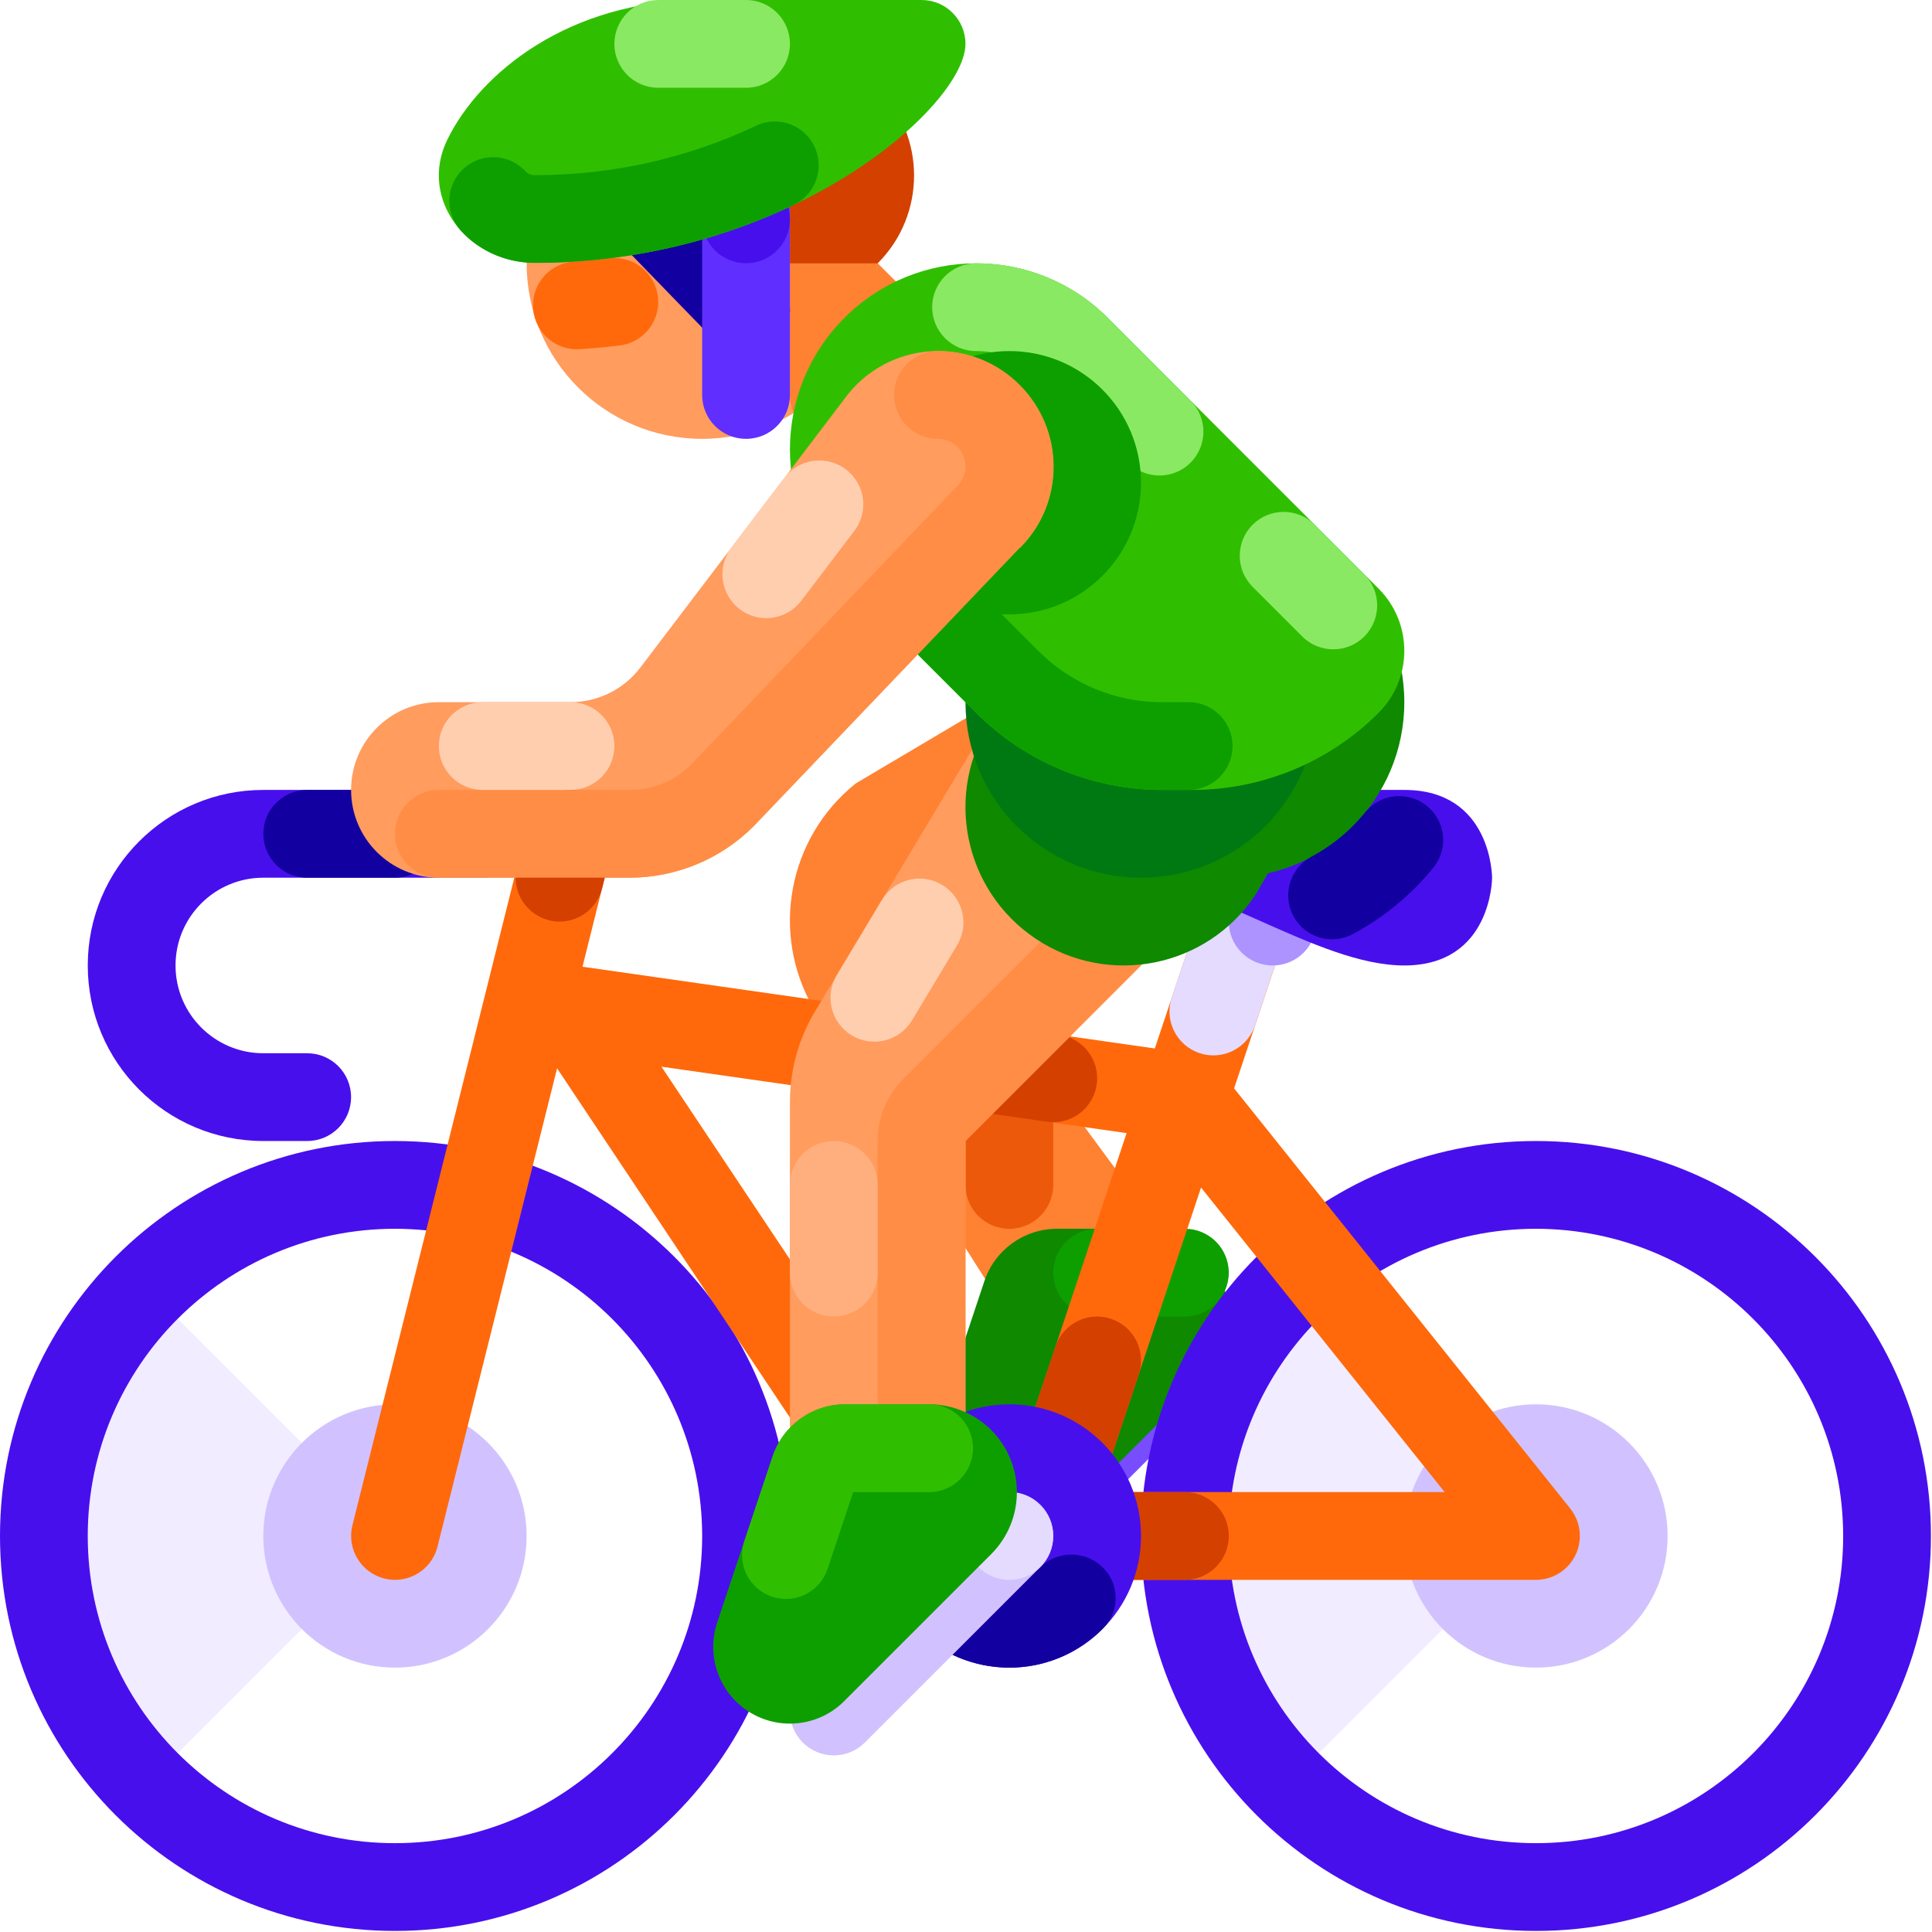 <?xml version="1.0"?>
<svg xmlns="http://www.w3.org/2000/svg" xmlns:xlink="http://www.w3.org/1999/xlink" xmlns:svgjs="http://svgjs.com/svgjs" version="1.1" width="512" height="512" x="0" y="0" viewBox="0 0 659.363 659.363" style="enable-background:new 0 0 512 512" xml:space="preserve" class=""><g transform="matrix(-1,0,0,1,659,0)">
<g xmlns="http://www.w3.org/2000/svg" id="surface1">
<path d="M 314.523 539.184 C 310.551 539.188 306.738 537.609 303.934 534.793 L 244.023 474.887 C 238.18 469.035 238.184 459.551 244.035 453.707 C 249.879 447.863 259.355 447.863 265.203 453.707 L 325.113 513.617 C 330.961 519.465 330.961 528.949 325.109 534.797 C 322.301 537.605 318.492 539.184 314.523 539.184 Z M 314.523 539.184 " style="" fill="#774dff" data-original="#774dff"/>
<path d="M 329.496 119.82 L 389.406 59.91 L 419.359 89.867 L 359.453 149.773 Z M 329.496 119.82 " style="" fill="#ff8132" data-original="#ff8132"/>
<path d="M 274.473 404.109 L 329.5 329.5 L 239.637 299.547 L 269.59 209.684 L 366.922 267.359 C 390.055 285.863 396.188 318.5 381.352 344.145 L 322.863 436.367 C 313.953 449.73 295.902 453.34 282.539 444.434 C 278.328 441.625 274.922 437.77 272.66 433.242 C 267.996 423.91 268.688 412.793 274.473 404.109 Z M 274.473 404.109 " style="" fill="#ff8132" data-original="#ff8132"/>
<path d="M 269.59 419.363 L 298.223 419.363 C 309.492 419.363 319.496 426.574 323.059 437.266 L 341.93 493.875 C 345.066 503.285 342.617 513.656 335.605 520.668 C 325.383 530.895 308.805 530.895 298.578 520.668 L 248.41 470.5 C 236.715 458.801 236.715 439.836 248.41 428.137 C 254.027 422.52 261.645 419.363 269.59 419.363 Z M 269.59 419.363 " style="" fill="#0e8900" data-original="#0e8900"/>
<path d="M 254.613 419.363 L 284.57 419.363 C 292.84 419.363 299.547 426.07 299.547 434.34 C 299.547 442.613 292.84 449.32 284.57 449.32 L 254.613 449.32 C 246.344 449.32 239.637 442.613 239.637 434.34 C 239.637 426.07 246.34 419.363 254.613 419.363 Z M 254.613 419.363 " style="" fill="#0d9f00" data-original="#0d9f00"/>
<path d="M 314.523 359.453 C 322.793 359.453 329.5 366.16 329.5 374.434 L 329.5 404.387 C 329.5 412.66 322.797 419.363 314.523 419.363 C 306.25 419.363 299.547 412.66 299.547 404.387 L 299.547 374.434 C 299.547 366.16 306.25 359.453 314.523 359.453 Z M 314.523 359.453 " style="" fill="#ec590a" data-original="#ec590a"/>
<path d="M 598.336 450.074 L 524.203 524.203 L 598.336 598.336 C 639.277 557.398 639.281 491.023 598.348 450.082 C 598.344 450.078 598.34 450.074 598.336 450.074 Z M 598.336 450.074 " style="" fill="#f1ecff" data-original="#f1ecff" class=""/>
<path d="M 208.926 450.074 L 134.797 524.203 L 208.926 598.336 C 249.867 557.398 249.875 491.023 208.938 450.082 C 208.934 450.078 208.93 450.078 208.926 450.074 Z M 208.926 450.074 " style="" fill="#f1ecff" data-original="#f1ecff" class=""/>
<path d="M 134.797 419.363 C 192.699 419.363 239.637 466.305 239.637 524.203 C 239.637 582.105 192.695 629.047 134.797 629.047 C 76.895 629.047 29.953 582.105 29.953 524.203 C 30.02 466.328 76.922 419.43 134.797 419.363 M 134.797 389.41 C 60.352 389.41 0 449.758 0 524.203 C 0 598.652 60.352 659 134.797 659 C 209.242 659 269.594 598.652 269.594 524.203 C 269.59 449.758 209.242 389.41 134.797 389.41 Z M 134.797 389.41 " style="" fill="#480fed" data-original="#480fed"/>
<path d="M 179.727 524.203 C 179.727 549.02 159.613 569.137 134.797 569.137 C 109.98 569.137 89.863 549.02 89.863 524.203 C 89.863 499.391 109.98 479.273 134.797 479.273 C 159.613 479.273 179.727 499.391 179.727 524.203 Z M 179.727 524.203 " style="" fill="#d1c2ff" data-original="#d1c2ff" class=""/>
<path d="M 524.203 419.363 C 582.105 419.363 629.047 466.305 629.047 524.203 C 629.047 582.105 582.105 629.047 524.203 629.047 C 466.305 629.047 419.363 582.105 419.363 524.203 C 419.43 466.328 466.328 419.43 524.203 419.363 M 524.203 389.41 C 449.762 389.41 389.41 449.758 389.41 524.203 C 389.41 598.652 449.758 659 524.203 659 C 598.652 659 659 598.652 659 524.203 C 659 449.758 598.648 389.41 524.203 389.41 Z M 524.203 389.41 " style="" fill="#480fed" data-original="#480fed"/>
<path d="M 569.137 524.203 C 569.137 549.02 549.02 569.137 524.203 569.137 C 499.391 569.137 479.273 549.02 479.273 524.203 C 479.273 499.391 499.391 479.273 524.203 479.273 C 549.02 479.273 569.137 499.391 569.137 524.203 Z M 569.137 524.203 " style="" fill="#d1c2ff" data-original="#d1c2ff" class=""/>
<path d="M 314.523 569.137 C 308.078 569.129 302.355 565.008 300.305 558.898 L 210.441 289.309 C 207.832 281.453 212.082 272.969 219.934 270.359 C 227.781 267.75 236.254 271.988 238.875 279.828 L 328.738 549.422 C 331.344 557.281 327.082 565.77 319.219 568.375 C 317.703 568.879 316.121 569.133 314.523 569.137 Z M 314.523 569.137 " style="" fill="#ff690b" data-original="#ff690b" class=""/>
<path d="M 344.477 539.184 L 134.797 539.184 C 126.523 539.184 119.812 532.477 119.812 524.203 C 119.812 520.801 120.969 517.5 123.094 514.844 L 242.914 365.07 C 245.297 362.098 248.723 360.145 252.492 359.602 L 462.176 329.645 C 470.367 328.48 477.953 334.176 479.117 342.367 C 479.637 346.012 478.797 349.723 476.758 352.785 L 356.938 532.512 C 354.16 536.68 349.484 539.18 344.477 539.184 Z M 165.965 509.227 L 336.461 509.227 L 433.258 364.047 L 262.602 388.414 Z M 165.965 509.227 " style="" fill="#ff690b" data-original="#ff690b" class=""/>
<path d="M 344.477 539.184 L 254.613 539.184 C 246.344 539.184 239.637 532.477 239.637 524.203 C 239.637 515.93 246.34 509.227 254.613 509.227 L 344.477 509.227 C 352.75 509.227 359.457 515.93 359.457 524.203 C 359.457 532.477 352.75 539.184 344.477 539.184 Z M 344.477 539.184 " style="" fill="#d34000" data-original="#d34000" class=""/>
<path d="M 299.531 382.988 C 291.258 382.98 284.559 376.27 284.562 367.996 C 284.57 360.547 290.047 354.234 297.422 353.18 L 341.828 346.832 C 350.02 345.656 357.613 351.344 358.789 359.531 C 359.965 367.723 354.281 375.316 346.09 376.492 C 346.082 376.492 346.078 376.496 346.07 376.496 L 301.664 382.844 C 300.957 382.941 300.246 382.988 299.531 382.988 Z M 299.531 382.988 " style="" fill="#d34000" data-original="#d34000" class=""/>
<path d="M 314.508 569.137 C 306.234 569.125 299.539 562.406 299.551 554.133 C 299.559 551.023 300.531 547.988 302.34 545.457 L 337.426 496.34 C 342.238 489.613 351.59 488.062 358.316 492.871 C 365.039 497.68 366.594 507.02 361.797 513.746 L 326.707 562.863 C 323.898 566.809 319.352 569.145 314.508 569.137 Z M 314.508 569.137 " style="" fill="#d34000" data-original="#d34000" class=""/>
<path d="M 314.523 569.137 C 308.078 569.129 302.355 565.008 300.305 558.898 L 270.352 469.035 C 267.738 461.18 271.992 452.699 279.844 450.086 C 287.688 447.477 296.164 451.715 298.785 459.555 L 328.738 549.422 C 331.344 557.281 327.082 565.77 319.219 568.375 C 317.703 568.879 316.121 569.133 314.523 569.137 Z M 314.523 569.137 " style="" fill="#d34000" data-original="#d34000" class=""/>
<path d="M 244.891 360.188 C 238.445 360.18 232.727 356.059 230.676 349.949 L 210.441 289.309 C 207.832 281.453 212.082 272.969 219.934 270.359 C 227.781 267.75 236.254 271.988 238.875 279.828 L 259.109 340.469 C 261.715 348.332 257.453 356.82 249.59 359.426 C 248.074 359.926 246.488 360.184 244.891 360.188 Z M 244.891 360.188 " style="" fill="#e4dbff" data-original="#e4dbff" class=""/>
<path d="M 239.637 314.523 C 239.637 322.797 232.93 329.5 224.66 329.5 C 216.387 329.5 209.684 322.797 209.684 314.523 C 209.684 306.25 216.387 299.547 224.66 299.547 C 232.93 299.547 239.637 306.25 239.637 314.523 Z M 239.637 314.523 " style="" fill="#ac93ff" data-original="#ac93ff"/>
<path d="M 149.773 299.547 C 149.773 299.547 149.773 329.5 179.727 329.5 C 209.684 329.5 247.125 299.547 277.078 299.547 C 307.035 299.547 307.035 269.59 277.078 269.59 L 179.727 269.59 C 149.773 269.59 149.773 299.547 149.773 299.547 Z M 149.773 299.547 " style="" fill="#480fed" data-original="#480fed"/>
<path d="M 569.137 269.59 L 494.25 269.59 C 485.98 269.59 479.273 276.297 479.273 284.57 C 479.273 292.84 485.977 299.547 494.25 299.547 L 569.137 299.547 C 585.68 299.547 599.094 312.957 599.094 329.5 C 599.094 346.043 585.68 359.457 569.137 359.457 L 554.16 359.457 C 545.887 359.457 539.184 366.16 539.184 374.434 C 539.184 382.703 545.887 389.41 554.16 389.41 L 569.137 389.41 C 602.223 389.41 629.047 362.59 629.047 329.504 C 629.047 296.414 602.223 269.59 569.137 269.59 Z M 569.137 269.59 " style="" fill="#480fed" data-original="#480fed"/>
<path d="M 524.203 269.59 L 554.16 269.59 C 562.43 269.59 569.137 276.297 569.137 284.57 C 569.137 292.84 562.43 299.547 554.16 299.547 L 524.203 299.547 C 515.934 299.547 509.227 292.84 509.227 284.57 C 509.227 276.297 515.934 269.59 524.203 269.59 Z M 524.203 269.59 " style="" fill="#1300a0" data-original="#1300a0"/>
<path d="M 359.457 524.203 C 359.457 549.02 339.34 569.137 314.523 569.137 C 289.707 569.137 269.59 549.02 269.59 524.203 C 269.59 499.391 289.707 479.273 314.523 479.273 C 339.34 479.273 359.457 499.391 359.457 524.203 Z M 359.457 524.203 " style="" fill="#480fed" data-original="#480fed"/>
<path d="M 282.75 555.977 L 282.816 556.039 L 282.836 556.062 L 282.902 556.129 L 282.965 556.188 L 282.988 556.215 L 283.027 556.25 L 283.059 556.281 L 283.094 556.312 L 283.148 556.371 L 283.172 556.395 L 283.215 556.434 L 283.227 556.445 C 283.273 556.492 283.324 556.539 283.371 556.586 L 283.379 556.59 C 283.48 556.691 283.582 556.789 283.688 556.887 L 283.742 556.941 L 283.828 557.02 L 283.848 557.039 L 283.883 557.07 L 283.922 557.109 C 284.129 557.301 284.34 557.492 284.547 557.684 C 284.617 557.742 284.688 557.801 284.758 557.859 C 284.891 557.98 285.023 558.102 285.164 558.223 C 290.121 562.52 295.969 565.668 302.281 567.449 L 302.285 567.449 C 302.656 567.555 303.031 567.652 303.406 567.75 L 303.414 567.75 L 303.469 567.766 L 303.473 567.766 L 303.531 567.781 L 303.539 567.781 L 303.594 567.797 L 303.602 567.797 L 303.656 567.812 L 303.668 567.812 L 303.719 567.828 L 303.73 567.832 L 303.781 567.844 L 303.793 567.848 L 303.848 567.859 L 303.852 567.859 L 303.906 567.875 L 303.922 567.879 L 303.977 567.891 L 304.035 567.906 L 304.043 567.906 C 304.25 567.957 304.453 568.004 304.664 568.051 L 304.668 568.051 L 304.723 568.062 L 304.734 568.066 L 304.781 568.078 L 304.801 568.082 L 304.863 568.098 L 304.91 568.105 L 304.93 568.109 L 304.992 568.125 L 305.039 568.133 L 305.059 568.137 L 305.102 568.148 L 305.121 568.152 L 305.168 568.16 L 305.188 568.164 L 305.23 568.176 L 305.254 568.18 L 305.293 568.188 L 305.316 568.191 L 305.359 568.199 L 305.375 568.203 L 305.426 568.215 L 305.438 568.219 L 305.488 568.227 L 305.504 568.23 L 305.551 568.238 L 305.566 568.242 L 305.617 568.254 L 305.621 568.254 C 305.746 568.281 305.867 568.305 305.992 568.328 L 305.996 568.328 L 306.047 568.336 L 306.062 568.344 L 306.109 568.352 L 306.129 568.355 L 306.172 568.363 L 306.191 568.367 L 306.234 568.375 L 306.258 568.379 L 306.297 568.387 L 306.328 568.391 L 306.359 568.398 L 306.391 568.402 L 306.426 568.41 L 306.453 568.414 L 306.496 568.422 L 306.516 568.426 L 306.559 568.434 L 306.582 568.438 L 306.621 568.445 L 306.648 568.449 L 306.688 568.457 L 306.711 568.461 L 306.754 568.469 L 306.781 568.473 L 306.812 568.48 L 306.848 568.484 L 306.879 568.492 L 306.91 568.496 L 306.945 568.5 L 306.973 568.508 L 307.012 568.512 L 307.039 568.52 L 307.074 568.523 L 307.113 568.531 L 307.141 568.535 L 307.27 568.555 L 307.281 568.559 L 307.34 568.566 L 307.344 568.566 L 307.402 568.578 L 307.426 568.578 L 307.469 568.586 L 307.5 568.59 L 307.531 568.598 L 307.562 568.602 L 307.621 568.613 L 307.664 568.617 L 307.688 568.621 L 307.73 568.629 L 307.754 568.633 L 307.797 568.637 L 307.816 568.641 L 307.867 568.648 L 307.883 568.652 L 307.93 568.66 L 307.949 568.66 L 307.992 568.668 L 308.02 568.672 L 308.055 568.676 L 308.082 568.68 L 308.125 568.688 L 308.148 568.691 L 308.191 568.695 L 308.215 568.699 L 308.258 568.707 L 308.281 568.707 L 308.328 568.715 L 308.344 568.719 L 308.402 568.727 L 308.41 568.727 L 308.477 568.734 C 308.609 568.754 308.742 568.773 308.875 568.789 L 308.879 568.789 L 308.941 568.797 L 308.949 568.797 L 309.008 568.805 L 309.023 568.805 L 309.074 568.812 L 309.09 568.816 L 309.137 568.82 L 309.16 568.824 L 309.207 568.828 L 309.223 568.828 L 309.273 568.836 L 309.289 568.836 L 309.34 568.844 L 309.355 568.844 L 309.402 568.848 L 309.422 568.852 L 309.473 568.859 L 309.484 568.859 L 309.535 568.867 L 309.555 568.867 L 309.605 568.875 L 309.617 568.875 L 309.668 568.879 L 309.688 568.883 L 309.742 568.887 L 309.75 568.887 L 309.812 568.895 L 309.816 568.895 C 309.949 568.91 310.082 568.922 310.219 568.934 L 310.227 568.934 L 310.285 568.941 L 310.289 568.941 L 310.352 568.949 L 310.359 568.949 L 310.418 568.953 L 310.426 568.953 L 310.484 568.957 L 310.5 568.961 L 310.551 568.965 L 310.562 568.965 L 310.617 568.969 L 310.629 568.973 L 310.684 568.977 L 310.695 568.977 L 310.746 568.984 L 310.766 568.984 L 310.816 568.988 L 310.828 568.988 L 310.883 568.992 L 310.895 568.996 L 310.953 569 L 310.961 569 L 311.016 569.004 L 311.031 569.004 L 311.086 569.008 L 311.094 569.012 L 311.156 569.016 L 311.16 569.016 L 311.227 569.02 L 311.289 569.023 L 311.297 569.023 C 311.539 569.043 311.785 569.059 312.035 569.07 L 312.098 569.074 L 312.105 569.074 L 312.164 569.078 L 312.172 569.078 L 312.23 569.082 L 312.242 569.082 L 312.297 569.086 L 312.375 569.086 L 312.434 569.09 L 312.438 569.09 L 312.504 569.094 L 312.508 569.094 C 312.551 569.094 312.594 569.098 312.641 569.098 C 312.887 569.109 313.133 569.117 313.379 569.125 L 313.453 569.125 L 313.516 569.129 L 313.586 569.129 L 313.648 569.133 L 313.719 569.133 C 319.051 569.23 324.355 568.379 329.391 566.621 C 329.734 566.5 330.074 566.375 330.418 566.246 L 330.543 566.199 L 330.547 566.199 L 330.672 566.152 L 330.676 566.148 L 330.734 566.129 L 330.797 566.102 L 330.801 566.102 C 330.844 566.086 330.883 566.07 330.926 566.055 L 330.926 566.051 C 331.223 565.938 331.52 565.816 331.812 565.695 L 331.816 565.695 L 331.879 565.668 L 331.938 565.641 L 331.945 565.641 C 331.965 565.633 331.984 565.625 332.004 565.617 L 332.191 565.535 C 332.527 565.391 332.863 565.246 333.195 565.094 L 333.199 565.09 L 333.258 565.066 L 333.262 565.062 L 333.316 565.035 L 333.324 565.035 L 333.379 565.008 L 333.391 565.004 L 333.438 564.98 L 333.453 564.977 L 333.504 564.953 L 333.512 564.945 L 333.57 564.922 L 333.57 564.918 C 333.613 564.898 333.652 564.879 333.695 564.863 C 333.922 564.754 334.148 564.645 334.375 564.535 L 334.379 564.531 L 334.434 564.504 L 334.445 564.5 L 334.5 564.473 L 334.504 564.473 L 334.559 564.441 L 334.562 564.441 L 334.621 564.41 L 334.625 564.41 L 334.805 564.32 L 334.809 564.316 L 334.867 564.285 L 334.871 564.285 L 334.934 564.254 C 334.973 564.234 335.016 564.215 335.055 564.191 C 335.258 564.09 335.461 563.98 335.664 563.875 L 335.668 563.871 L 335.785 563.809 L 335.789 563.805 L 335.906 563.742 L 335.914 563.742 L 335.969 563.711 L 336.027 563.676 L 336.031 563.676 L 336.09 563.645 L 336.094 563.641 L 336.145 563.613 L 336.156 563.605 L 336.211 563.578 L 336.215 563.574 L 336.277 563.543 L 336.332 563.512 L 336.336 563.508 L 336.391 563.477 L 336.395 563.477 L 336.457 563.441 C 336.617 563.352 336.777 563.262 336.938 563.168 L 336.941 563.164 L 336.992 563.137 L 337.004 563.129 L 337.055 563.102 L 337.066 563.094 L 337.109 563.066 L 337.129 563.059 L 337.344 562.93 L 337.367 562.918 L 337.402 562.895 L 337.461 562.859 L 337.484 562.848 L 337.523 562.824 L 337.539 562.812 L 337.582 562.789 L 337.598 562.777 L 337.645 562.75 L 337.656 562.742 L 337.707 562.715 L 337.715 562.707 L 337.773 562.672 L 337.824 562.641 L 337.832 562.637 C 337.914 562.59 337.988 562.539 338.066 562.492 L 338.078 562.484 L 338.129 562.457 L 338.137 562.449 L 338.184 562.422 L 338.199 562.41 L 338.246 562.383 L 338.262 562.371 L 338.301 562.348 L 338.324 562.332 L 338.359 562.312 L 338.418 562.273 L 338.477 562.238 L 338.496 562.223 L 338.531 562.203 L 338.559 562.188 L 338.594 562.164 L 338.613 562.148 L 338.672 562.113 L 338.711 562.086 L 338.73 562.074 L 338.824 562.012 L 338.844 562 L 338.887 561.973 L 338.902 561.965 L 338.945 561.934 L 338.957 561.926 L 339 561.898 L 339.016 561.887 L 339.066 561.855 L 339.074 561.852 C 339.152 561.801 339.227 561.75 339.305 561.699 L 339.312 561.695 L 339.363 561.66 L 339.371 561.656 L 339.418 561.621 L 339.477 561.582 L 339.492 561.574 L 339.535 561.543 L 339.605 561.496 L 339.648 561.469 L 339.668 561.457 L 339.707 561.43 L 339.723 561.418 L 339.762 561.391 L 339.781 561.379 L 339.82 561.352 L 339.84 561.34 L 339.879 561.312 L 339.895 561.301 L 339.938 561.273 L 339.953 561.262 L 339.996 561.234 L 340.008 561.223 L 340.051 561.195 L 340.066 561.184 L 340.105 561.156 L 340.125 561.145 L 340.16 561.117 L 340.184 561.102 L 340.223 561.074 L 340.238 561.066 L 340.277 561.035 L 340.297 561.023 C 340.387 560.957 340.484 560.891 340.578 560.824 L 340.598 560.809 L 340.633 560.785 L 340.652 560.77 L 340.688 560.742 L 340.707 560.73 L 340.746 560.703 L 340.766 560.688 L 340.801 560.664 L 340.82 560.648 L 340.855 560.621 L 340.914 560.582 L 340.934 560.566 L 340.969 560.543 L 340.992 560.523 L 341.023 560.5 L 341.047 560.484 L 341.078 560.461 L 341.102 560.441 L 341.137 560.418 L 341.156 560.402 L 341.191 560.375 L 341.211 560.359 L 341.25 560.332 L 341.27 560.32 L 341.309 560.293 L 341.324 560.277 L 341.363 560.25 L 341.379 560.234 L 341.418 560.211 L 341.477 560.164 L 341.492 560.152 L 341.531 560.121 L 341.547 560.109 C 341.621 560.055 341.695 559.996 341.77 559.941 L 341.781 559.93 L 341.824 559.898 L 341.844 559.883 L 341.879 559.859 L 341.898 559.84 L 341.934 559.816 L 341.953 559.801 L 341.988 559.773 L 342.012 559.754 L 342.043 559.73 L 342.066 559.715 L 342.098 559.688 L 342.121 559.672 L 342.156 559.645 L 342.176 559.629 L 342.211 559.602 L 342.23 559.586 L 342.266 559.559 L 342.285 559.543 L 342.32 559.516 L 342.34 559.5 L 342.375 559.473 L 342.395 559.457 L 342.43 559.434 L 342.449 559.414 L 342.484 559.387 L 342.543 559.34 L 342.559 559.328 L 342.602 559.293 L 342.609 559.285 L 342.652 559.254 L 342.668 559.238 L 342.707 559.207 L 342.723 559.195 L 342.758 559.168 L 342.777 559.152 L 342.82 559.117 L 342.828 559.109 C 342.844 559.098 342.863 559.086 342.875 559.074 L 342.898 559.055 L 342.938 559.02 L 342.949 559.012 L 342.992 558.977 L 343.008 558.965 L 343.047 558.934 L 343.059 558.922 L 343.098 558.891 L 343.121 558.871 L 343.152 558.844 L 343.176 558.828 L 343.207 558.801 L 343.227 558.781 L 343.262 558.758 L 343.285 558.738 L 343.312 558.711 L 343.34 558.691 L 343.371 558.668 L 343.391 558.648 L 343.422 558.621 L 343.445 558.602 L 343.477 558.574 L 343.5 558.559 L 343.527 558.531 L 343.551 558.512 L 343.582 558.484 L 343.605 558.465 L 343.633 558.441 L 343.656 558.422 L 343.688 558.395 L 343.711 558.375 L 343.738 558.348 L 343.762 558.328 L 343.797 558.301 L 343.816 558.285 L 343.852 558.254 L 343.867 558.238 L 343.906 558.207 L 343.922 558.191 L 343.961 558.156 L 343.977 558.145 L 344.023 558.102 L 344.027 558.098 L 344.082 558.051 L 344.086 558.047 L 344.133 558.008 L 344.215 557.938 L 344.262 557.891 L 344.293 557.867 L 344.312 557.848 L 344.348 557.816 L 344.367 557.801 L 344.398 557.773 L 344.422 557.75 L 344.449 557.727 L 344.473 557.703 L 344.504 557.68 L 344.527 557.656 L 344.582 557.609 L 344.605 557.586 L 344.633 557.562 L 344.66 557.535 L 344.684 557.516 L 344.715 557.488 L 344.762 557.441 L 344.789 557.422 L 344.84 557.371 L 344.867 557.348 L 344.891 557.328 L 344.922 557.301 L 344.945 557.277 L 344.977 557.25 L 344.996 557.23 L 345.027 557.203 L 345.082 557.148 L 345.098 557.137 L 345.133 557.102 L 345.152 557.086 L 345.203 557.035 L 345.219 557.023 L 345.254 556.988 L 345.273 556.973 L 345.309 556.941 L 345.383 556.867 L 345.41 556.844 L 345.434 556.82 L 345.461 556.797 L 345.512 556.746 L 345.535 556.727 L 345.562 556.699 L 345.59 556.676 L 345.613 556.648 L 345.641 556.629 L 345.664 556.602 L 345.691 556.578 L 345.77 556.5 L 345.793 556.48 L 345.844 556.43 L 345.871 556.406 L 346.07 556.207 L 346.098 556.184 L 346.125 556.152 L 346.195 556.082 L 346.238 556.043 L 346.246 556.031 L 346.297 555.98 L 346.367 555.914 L 346.383 555.895 C 346.406 555.871 346.43 555.852 346.449 555.828 L 346.453 555.824 L 346.523 555.758 L 346.539 555.742 C 346.559 555.719 346.582 555.695 346.605 555.672 C 346.629 555.648 346.652 555.625 346.676 555.602 L 346.691 555.586 L 346.754 555.52 L 346.824 555.449 L 346.84 555.43 L 346.977 555.293 L 346.992 555.273 C 347.016 555.254 347.035 555.23 347.055 555.207 L 347.059 555.203 L 347.125 555.133 L 347.141 555.117 L 347.203 555.051 L 347.273 554.98 L 347.289 554.961 L 347.348 554.898 L 347.355 554.891 L 347.422 554.82 L 347.438 554.801 C 347.457 554.781 347.477 554.762 347.496 554.738 L 347.504 554.73 L 347.566 554.664 L 347.586 554.645 L 347.641 554.582 L 347.648 554.574 L 347.715 554.504 L 347.73 554.488 L 347.785 554.422 L 347.797 554.414 L 347.859 554.344 L 347.875 554.328 C 347.895 554.305 347.914 554.281 347.934 554.262 L 347.938 554.254 L 348.004 554.188 L 348.02 554.168 C 348.039 554.148 348.059 554.125 348.074 554.105 L 348.086 554.094 L 348.145 554.027 L 348.164 554.008 L 348.223 553.945 L 348.227 553.938 L 348.289 553.863 L 348.305 553.848 L 348.359 553.785 L 348.371 553.773 C 348.391 553.75 348.41 553.73 348.43 553.703 L 348.449 553.688 C 348.465 553.664 348.484 553.645 348.504 553.621 L 348.512 553.613 L 348.574 553.543 L 348.59 553.523 L 348.641 553.465 L 348.652 553.449 L 348.711 553.383 L 348.73 553.359 L 348.781 553.301 L 348.789 553.285 L 348.848 553.215 L 348.867 553.195 L 348.918 553.137 L 348.93 553.125 L 348.988 553.051 L 349.004 553.035 C 349.02 553.016 349.039 552.992 349.055 552.973 L 349.066 552.961 L 349.125 552.891 L 349.141 552.871 L 349.191 552.809 L 349.203 552.797 C 349.223 552.77 349.242 552.75 349.262 552.723 L 349.277 552.707 L 349.328 552.641 L 349.34 552.629 L 349.398 552.559 L 349.41 552.539 L 349.461 552.477 L 349.473 552.465 L 349.531 552.395 L 349.547 552.371 L 349.594 552.316 L 349.609 552.297 L 349.664 552.23 L 349.684 552.203 L 349.727 552.152 L 349.742 552.133 L 349.797 552.062 L 349.816 552.039 L 349.859 551.984 L 349.875 551.965 L 349.93 551.895 L 349.945 551.871 L 349.988 551.816 L 350.004 551.797 L 350.059 551.727 L 350.074 551.707 C 350.09 551.688 350.105 551.668 350.121 551.648 L 350.133 551.629 L 350.188 551.562 L 350.207 551.535 L 350.246 551.484 L 350.262 551.461 C 350.281 551.438 350.297 551.414 350.316 551.395 L 350.336 551.367 L 350.375 551.316 L 350.391 551.293 C 350.41 551.27 350.426 551.25 350.445 551.223 L 350.465 551.203 C 350.477 551.184 350.488 551.168 350.504 551.148 L 350.52 551.125 L 350.57 551.055 L 350.59 551.031 L 350.629 550.977 L 350.645 550.957 C 350.664 550.934 350.68 550.91 350.695 550.887 L 350.715 550.863 L 350.754 550.809 L 350.77 550.785 C 350.789 550.762 350.805 550.738 350.82 550.719 L 350.84 550.691 L 350.879 550.641 L 350.898 550.617 L 350.945 550.547 L 350.965 550.52 L 351 550.469 L 351.02 550.445 C 351.039 550.422 351.055 550.398 351.07 550.375 L 351.09 550.352 L 351.125 550.297 L 351.145 550.273 L 351.191 550.207 L 351.211 550.176 L 351.246 550.129 L 351.266 550.102 L 351.312 550.035 L 351.332 550.008 C 351.348 549.992 351.355 549.973 351.367 549.957 L 351.387 549.93 C 351.402 549.906 351.418 549.887 351.438 549.859 L 351.453 549.832 L 351.488 549.785 L 351.508 549.758 C 351.523 549.734 351.539 549.711 351.555 549.688 L 351.574 549.66 L 351.609 549.613 L 351.629 549.582 L 351.676 549.516 L 351.695 549.484 L 351.727 549.438 L 351.746 549.406 L 351.793 549.34 L 351.812 549.312 L 351.844 549.262 L 351.863 549.234 L 351.91 549.168 L 351.93 549.137 L 351.961 549.09 L 351.98 549.059 L 352.027 548.992 L 352.043 548.965 L 352.078 548.914 L 352.094 548.887 L 352.141 548.816 L 352.16 548.789 L 352.191 548.742 L 352.211 548.711 L 352.254 548.645 L 352.277 548.613 L 352.305 548.566 L 352.324 548.535 L 352.371 548.465 L 352.387 548.438 L 352.418 548.391 L 352.438 548.355 L 352.48 548.289 L 352.5 548.258 L 352.531 548.211 L 352.551 548.18 L 352.594 548.113 L 352.617 548.078 L 352.641 548.039 L 352.664 548.004 L 352.703 547.938 L 352.727 547.902 L 352.754 547.859 L 352.773 547.824 C 352.789 547.805 352.801 547.781 352.812 547.758 L 352.836 547.723 L 352.883 547.645 L 352.922 547.582 L 352.941 547.547 L 352.969 547.504 L 352.992 547.469 C 353.004 547.445 353.016 547.426 353.031 547.402 L 353.051 547.367 L 353.098 547.289 L 353.137 547.223 L 353.16 547.188 L 353.184 547.145 L 353.207 547.109 L 353.246 547.043 L 353.266 547.008 L 353.312 546.93 L 353.352 546.867 L 353.371 546.828 L 353.418 546.75 L 353.445 546.699 L 353.477 546.645 L 353.496 546.613 L 353.523 546.566 L 353.539 546.535 L 353.582 546.461 L 353.602 546.434 L 353.625 546.387 L 353.641 546.359 C 353.656 546.332 353.668 546.305 353.688 546.281 L 353.727 546.203 L 353.742 546.18 C 353.758 546.152 353.773 546.125 353.785 546.098 L 353.805 546.066 L 353.828 546.023 L 353.844 546 L 353.891 545.914 L 353.902 545.891 L 353.93 545.84 L 353.941 545.824 C 353.957 545.793 353.973 545.762 353.992 545.734 L 354.004 545.707 L 354.031 545.66 L 354.039 545.645 L 354.09 545.547 L 354.102 545.527 L 354.129 545.473 L 354.133 545.469 C 354.152 545.434 354.168 545.402 354.188 545.367 L 354.199 545.344 C 354.227 545.289 354.258 545.234 354.285 545.18 L 354.293 545.164 L 354.324 545.109 L 354.328 545.098 L 354.379 545 L 354.391 544.98 C 354.418 544.922 354.449 544.871 354.477 544.816 L 354.484 544.797 L 354.516 544.734 L 354.57 544.633 L 354.582 544.609 C 354.609 544.555 354.637 544.5 354.664 544.441 L 354.672 544.43 L 354.699 544.371 L 354.758 544.262 L 354.766 544.242 L 354.793 544.188 L 354.793 544.184 L 354.855 544.059 C 354.883 544 354.91 543.945 354.938 543.887 L 354.945 543.875 L 355.031 543.699 L 355.035 543.688 L 355.062 543.629 L 355.117 543.516 L 355.125 543.5 C 355.152 543.441 355.18 543.383 355.207 543.324 L 355.211 543.316 C 355.238 543.258 355.266 543.203 355.293 543.145 L 355.301 543.129 L 355.324 543.07 L 355.328 543.07 L 355.379 542.949 L 355.383 542.945 C 355.41 542.883 355.438 542.824 355.465 542.762 L 355.469 542.758 C 355.496 542.695 355.523 542.633 355.551 542.57 L 355.555 542.57 C 355.582 542.508 355.609 542.445 355.637 542.383 C 355.75 542.129 355.855 541.879 355.961 541.629 L 355.961 541.625 C 360.547 530.676 360.629 518.359 356.191 507.352 C 353.078 499.688 344.34 496 336.676 499.113 C 329.027 502.219 325.336 510.934 328.422 518.59 C 331.523 526.266 327.812 535 320.137 538.098 C 314.941 540.195 309.016 539.223 304.766 535.574 C 304.68 535.5 304.594 535.426 304.508 535.355 C 304.457 535.305 304.402 535.25 304.348 535.199 L 303.938 534.805 C 297.941 529.059 288.461 529.145 282.57 534.996 C 276.945 540.574 276.773 549.613 282.184 555.398 C 282.371 555.598 282.562 555.789 282.758 555.984 Z M 282.75 555.977 " style="" fill="#1300a0" data-original="#1300a0"/>
<path d="M 374.434 599.09 C 370.461 599.098 366.648 597.516 363.844 594.703 L 303.934 534.793 C 298.078 528.953 298.066 519.469 303.91 513.617 C 309.75 507.762 319.234 507.75 325.086 513.594 C 325.094 513.602 325.102 513.609 325.113 513.617 L 385.02 573.523 C 390.871 579.375 390.867 588.859 385.02 594.707 C 382.211 597.512 378.402 599.09 374.434 599.09 Z M 374.434 599.09 " style="" fill="#d1c2ff" data-original="#d1c2ff" class=""/>
<path d="M 359.453 29.953 L 419.363 29.953 C 452.449 29.953 479.273 56.777 479.273 89.863 C 479.273 122.949 452.449 149.773 419.363 149.773 C 386.277 149.773 359.453 122.949 359.453 89.863 Z M 359.453 29.953 " style="" fill="#ff9c5e" data-original="#ff9c5e"/>
<path d="M 374.434 29.953 C 382.703 29.953 389.41 36.66 389.41 44.93 L 389.41 134.797 C 389.41 143.066 382.703 149.773 374.434 149.773 C 366.16 149.773 359.453 143.066 359.453 134.797 L 359.453 44.934 C 359.453 36.66 366.16 29.953 374.434 29.953 Z M 374.434 29.953 " style="" fill="#ff8132" data-original="#ff8132"/>
<path d="M 359.453 29.953 C 342.91 46.5 342.91 73.32 359.453 89.863 L 389.41 89.863 L 389.41 59.91 L 404.387 44.93 C 412.656 36.66 412.656 23.25 404.387 14.977 C 396.113 6.707 382.703 6.707 374.43 14.977 Z M 359.453 29.953 " style="" fill="#d34000" data-original="#d34000" class=""/>
<path d="M 299.547 209.684 L 380.871 345.227 C 386.457 354.535 389.41 365.191 389.41 376.047 L 389.41 509.227 C 389.41 525.77 376 539.184 359.453 539.184 C 342.91 539.184 329.5 525.77 329.5 509.227 L 329.5 389.41 L 239.637 299.547 Z M 299.547 209.684 " style="" fill="#ff9c5e" data-original="#ff9c5e"/>
<path d="M 345.16 299.859 C 336.887 299.871 330.188 306.586 330.199 314.859 C 330.199 317.566 330.938 320.223 332.332 322.543 L 347.742 348.23 C 351.996 355.324 361.195 357.629 368.289 353.375 C 375.371 349.129 377.684 339.953 373.453 332.859 L 361.496 312.934 L 361.492 312.926 L 361.465 312.879 L 361.453 312.855 L 361.43 312.82 L 361.375 312.73 L 361.352 312.691 L 361.301 312.605 L 361.273 312.555 L 360.996 312.098 L 360.984 312.074 C 359.234 309.16 358.02 307.133 358.02 307.133 C 355.309 302.617 350.426 299.852 345.16 299.859 Z M 345.16 299.859 " style="" fill="#ffceaf" data-original="#ffceaf"/>
<path d="M 280.93 304.68 C 272.656 304.68 265.953 311.383 265.953 319.656 C 265.953 323.629 267.531 327.438 270.34 330.246 L 329.5 389.41 L 329.5 485.469 C 329.5 493.738 336.207 500.445 344.48 500.445 C 352.75 500.445 359.457 493.738 359.457 485.469 L 359.457 389.41 C 359.457 381.465 356.301 373.844 350.684 368.227 L 291.52 309.066 C 288.711 306.25 284.902 304.672 280.93 304.68 Z M 280.93 304.68 " style="" fill="#ff8d45" data-original="#ff8d45"/>
<path d="M 374.434 389.41 C 382.703 389.41 389.41 396.113 389.41 404.387 L 389.41 434.34 C 389.41 442.613 382.703 449.316 374.434 449.316 C 366.16 449.316 359.453 442.613 359.453 434.34 L 359.453 404.387 C 359.453 396.113 366.16 389.41 374.434 389.41 Z M 374.434 389.41 " style="" fill="#ffaf7d" data-original="#ffaf7d"/>
<path d="M 404.387 120.738 C 396.125 120.75 389.414 114.062 389.402 105.797 C 389.398 101.891 390.922 98.133 393.652 95.332 L 423.605 64.457 C 429.355 58.52 438.828 58.363 444.77 64.113 C 450.711 69.859 450.863 79.336 445.117 85.273 C 445.102 85.289 445.09 85.301 445.078 85.312 L 415.121 116.191 C 412.312 119.105 408.438 120.75 404.387 120.738 Z M 404.387 120.738 " style="" fill="#1300a0" data-original="#1300a0"/>
<path d="M 404.387 149.773 C 396.121 149.777 389.414 143.078 389.41 134.812 C 389.41 134.809 389.41 134.801 389.41 134.797 L 389.41 44.934 C 389.41 36.66 396.113 29.953 404.387 29.953 C 412.66 29.953 419.363 36.66 419.363 44.934 L 419.363 134.797 C 419.371 143.062 412.672 149.77 404.406 149.773 C 404.398 149.773 404.391 149.773 404.387 149.773 Z M 404.387 149.773 " style="" fill="#602fff" data-original="#602fff"/>
<path d="M 419.363 74.887 C 419.363 83.16 412.66 89.863 404.387 89.863 C 396.113 89.863 389.41 83.16 389.41 74.887 C 389.41 66.613 396.113 59.91 404.387 59.91 C 412.66 59.91 419.363 66.613 419.363 74.887 Z M 419.363 74.887 " style="" fill="#480fed" data-original="#480fed"/>
<path d="M 209.684 269.59 L 230.562 305.445 C 247.105 330.262 280.633 336.969 305.445 320.426 C 330.262 303.883 336.969 270.352 320.426 245.539 L 299.543 209.684 Z M 209.684 269.59 " style="" fill="#0e8900" data-original="#0e8900"/>
<path d="M 299.547 179.727 L 239.637 179.727 C 206.551 179.727 179.727 206.551 179.727 239.637 C 179.727 272.723 206.551 299.547 239.637 299.547 L 299.547 299.547 Z M 299.547 179.727 " style="" fill="#0e8900" data-original="#0e8900"/>
<path d="M 181.434 271.699 C 173.16 271.703 166.457 278.414 166.465 286.688 C 166.465 290.125 167.648 293.457 169.816 296.125 C 177.379 305.445 186.734 313.156 197.328 318.801 C 204.629 322.695 213.699 319.934 217.594 312.637 C 221.484 305.348 218.738 296.289 211.457 292.387 C 208.934 291.039 206.512 289.516 204.207 287.828 L 204.203 287.828 C 204.105 287.754 204.004 287.68 203.906 287.605 L 203.898 287.602 L 203.836 287.555 L 203.824 287.547 C 203.727 287.477 203.629 287.402 203.531 287.328 L 203.523 287.32 L 203.461 287.273 L 203.449 287.266 L 203.379 287.215 C 203.332 287.176 203.285 287.141 203.234 287.102 L 203.219 287.094 L 203.164 287.051 L 203.148 287.039 L 203.09 286.992 L 203.074 286.984 L 203.012 286.934 L 203.004 286.93 L 202.934 286.875 L 202.922 286.863 L 202.863 286.82 L 202.848 286.805 L 202.797 286.766 L 202.773 286.746 L 202.727 286.711 L 202.703 286.695 L 202.652 286.656 L 202.637 286.641 L 202.57 286.59 L 202.543 286.57 L 202.5 286.535 L 202.473 286.512 L 202.434 286.48 L 202.402 286.457 L 202.367 286.426 L 202.336 286.402 L 202.297 286.371 L 202.242 286.332 L 202.207 286.301 L 202.102 286.219 L 202.074 286.195 L 202.035 286.164 L 202.012 286.145 L 201.969 286.109 L 201.961 286.102 L 201.867 286.027 L 201.848 286.012 L 201.805 285.977 L 201.781 285.957 L 201.738 285.922 L 201.715 285.902 L 201.676 285.871 L 201.648 285.848 L 201.5 285.727 L 201.488 285.719 L 201.441 285.68 L 201.426 285.664 L 201.379 285.625 L 201.363 285.613 L 201.312 285.57 L 201.309 285.566 L 201.141 285.426 L 201.133 285.422 L 201.082 285.379 L 201.07 285.367 L 201.02 285.324 L 201.016 285.32 L 200.785 285.125 L 200.781 285.121 L 200.73 285.078 L 200.719 285.066 C 200.602 284.969 200.488 284.871 200.371 284.77 C 197.723 282.477 195.277 279.953 193.062 277.23 C 190.219 273.727 185.945 271.691 181.434 271.699 Z M 181.434 271.699 " style="" fill="#1300a0" data-original="#1300a0"/>
<path d="M 329.5 239.637 C 329.5 272.723 302.68 299.547 269.59 299.547 C 236.504 299.547 209.684 272.723 209.684 239.637 C 209.684 206.551 236.504 179.727 269.59 179.727 C 302.68 179.727 329.5 206.551 329.5 239.637 Z M 329.5 239.637 " style="" fill="#007913" data-original="#007913"/>
<path d="M 370.797 108.477 C 395.613 133.289 395.613 173.523 370.797 198.34 L 325.863 243.27 C 309.012 260.125 286.156 269.59 262.32 269.59 L 252.047 269.59 C 228.211 269.59 205.352 260.125 188.5 243.27 C 176.805 231.574 176.805 212.605 188.5 200.91 L 280.934 108.477 C 305.75 83.66 345.984 83.66 370.797 108.477 Z M 370.797 108.477 " style="" fill="#30bf00" data-original="#30bf00"/>
<path d="M 325.867 89.863 C 309.008 89.84 292.84 96.539 280.934 108.473 C 280.934 108.473 280.824 108.582 280.621 108.789 L 280.613 108.797 C 280.512 108.895 280.391 109.02 280.246 109.164 L 280.227 109.184 L 280.184 109.223 L 280.176 109.234 L 280.133 109.277 L 280.109 109.297 L 280.066 109.344 L 280.047 109.363 L 280.031 109.375 L 252.641 136.766 C 246.816 142.641 246.855 152.125 252.73 157.945 C 258.586 163.754 268.031 163.734 273.863 157.902 L 302.113 129.652 C 308.402 123.332 316.953 119.793 325.863 119.816 C 334.137 119.824 340.848 113.125 340.859 104.852 C 340.867 96.582 334.168 89.867 325.895 89.859 C 325.887 89.863 325.879 89.863 325.867 89.863 Z M 220.914 174.699 C 216.949 174.695 213.148 176.266 210.344 179.066 L 193.371 196.035 C 187.523 201.887 187.527 211.371 193.379 217.219 C 199.23 223.066 208.711 223.062 214.559 217.211 L 231.504 200.27 C 237.352 194.418 237.352 184.934 231.504 179.086 C 228.695 176.277 224.887 174.699 220.914 174.699 Z M 220.914 174.699 " style="" fill="#8ae963" data-original="#8ae963"/>
<path d="M 359.457 164.75 C 359.457 189.566 339.34 209.684 314.523 209.684 C 289.707 209.684 269.59 189.566 269.59 164.75 C 269.59 139.934 289.707 119.816 314.523 119.816 C 339.34 119.816 359.457 139.934 359.457 164.75 Z M 359.457 164.75 " style="" fill="#0d9f00" data-original="#0d9f00"/>
<path d="M 372.84 150.766 C 366.027 150.773 360.082 155.371 358.355 161.961 C 356.844 167.711 353.828 172.957 349.617 177.16 L 304.684 222.09 C 293.473 233.363 278.219 239.68 262.32 239.637 L 253.32 239.637 C 245.051 239.637 238.344 246.344 238.344 254.613 C 238.344 262.887 245.047 269.594 253.32 269.594 L 262.32 269.594 C 286.156 269.594 309.012 260.125 325.867 243.27 L 370.797 198.34 C 370.828 198.312 370.855 198.281 370.887 198.254 L 370.914 198.227 C 370.934 198.207 370.953 198.184 370.977 198.164 L 371.004 198.137 C 371.059 198.078 371.117 198.02 371.176 197.961 L 371.199 197.934 L 371.266 197.871 L 371.289 197.844 L 371.461 197.668 L 371.578 197.551 L 371.66 197.465 L 371.66 197.461 L 371.746 197.375 L 371.773 197.344 L 371.832 197.281 L 371.859 197.254 L 372.027 197.078 L 372.051 197.051 L 372.113 196.984 L 372.141 196.957 C 372.168 196.93 372.195 196.902 372.219 196.871 L 372.223 196.867 C 372.25 196.84 372.281 196.809 372.305 196.781 L 372.336 196.75 L 372.395 196.688 L 372.422 196.66 C 372.477 196.602 372.531 196.543 372.586 196.48 L 372.609 196.457 L 372.672 196.387 L 372.695 196.359 C 372.754 196.301 372.809 196.242 372.863 196.18 L 372.887 196.156 L 372.949 196.086 L 372.969 196.062 C 373.027 196 373.082 195.941 373.137 195.879 L 373.156 195.855 L 373.219 195.785 L 373.242 195.758 C 373.297 195.699 373.352 195.637 373.406 195.578 L 373.43 195.551 C 373.449 195.527 373.473 195.504 373.492 195.48 L 373.512 195.457 L 373.676 195.273 L 373.695 195.246 L 373.754 195.18 L 373.781 195.152 L 373.941 194.969 L 373.961 194.945 L 374.023 194.871 L 374.043 194.848 C 374.098 194.785 374.152 194.723 374.203 194.66 L 374.223 194.637 L 374.285 194.566 L 374.309 194.543 C 374.359 194.48 374.414 194.418 374.465 194.355 L 374.488 194.328 L 374.566 194.234 C 374.621 194.172 374.672 194.109 374.723 194.047 L 374.742 194.023 L 374.805 193.949 L 374.824 193.926 C 374.879 193.863 374.93 193.797 374.98 193.734 L 375 193.715 L 375.234 193.422 L 375.25 193.406 L 375.316 193.324 L 375.504 193.09 L 375.57 193.008 L 375.586 192.992 L 375.742 192.793 L 375.754 192.777 C 375.773 192.75 375.797 192.723 375.82 192.695 L 375.836 192.676 C 375.887 192.609 375.938 192.543 375.988 192.477 L 376 192.461 L 376.07 192.375 L 376.082 192.359 C 376.133 192.293 376.184 192.227 376.234 192.16 L 376.246 192.148 C 376.27 192.117 376.293 192.09 376.312 192.062 L 376.328 192.043 C 376.379 191.977 376.43 191.91 376.48 191.844 L 376.492 191.828 C 376.516 191.797 376.539 191.77 376.559 191.742 L 376.57 191.727 C 376.621 191.66 376.672 191.59 376.723 191.523 L 376.73 191.516 L 376.801 191.422 L 376.809 191.41 L 376.961 191.203 L 376.969 191.195 L 377.039 191.098 L 377.043 191.09 L 377.199 190.879 L 377.203 190.875 L 377.273 190.773 L 377.281 190.766 L 377.434 190.559 L 377.438 190.551 L 377.508 190.453 L 377.512 190.445 L 377.664 190.234 L 377.668 190.227 C 377.691 190.195 377.715 190.164 377.738 190.129 L 377.746 190.121 C 377.793 190.051 377.844 189.98 377.895 189.91 L 377.895 189.906 C 377.922 189.871 377.945 189.836 377.973 189.797 C 378.047 189.691 378.125 189.582 378.199 189.473 C 382.387 183.41 385.477 176.664 387.34 169.535 C 389.426 161.523 384.621 153.336 376.609 151.25 C 375.379 150.93 374.109 150.766 372.84 150.766 Z M 372.84 150.766 " style="" fill="#0d9f00" data-original="#0d9f00"/>
<path d="M 311.07 186.996 L 401.816 282 C 413.051 293.234 428.289 299.547 444.18 299.547 L 509.227 299.547 C 525.77 299.547 539.18 286.137 539.18 269.59 C 539.18 253.047 525.77 239.637 509.227 239.637 L 464.293 239.637 C 454.863 239.637 445.988 235.195 440.332 227.656 L 370.375 135.559 C 357.336 118.172 332.672 114.648 315.285 127.688 C 313.797 128.805 312.387 130.027 311.07 131.344 C 295.656 146.664 295.496 171.496 310.816 186.91 C 310.875 186.969 310.93 187.023 311.07 186.996 Z M 311.07 186.996 " style="" fill="#ff9c5e" data-original="#ff9c5e"/>
<path d="M 379.34 157.152 C 371.066 157.16 364.367 163.871 364.371 172.145 C 364.375 175.41 365.445 178.59 367.422 181.191 L 385.543 205.043 C 390.543 211.633 399.938 212.922 406.527 207.926 C 413.109 202.93 414.406 193.543 409.418 186.953 L 391.25 163.035 C 388.418 159.324 384.012 157.145 379.34 157.152 Z M 379.34 157.152 " style="" fill="#ffceaf" data-original="#ffceaf"/>
<path d="M 524.191 539.184 C 517.32 539.18 511.336 534.5 509.68 527.832 L 449.773 288.195 C 447.77 280.176 452.648 272.047 460.668 270.043 C 468.691 268.043 476.816 272.922 478.82 280.941 L 538.73 520.578 C 540.723 528.617 535.82 536.75 527.781 538.742 C 526.605 539.031 525.398 539.18 524.191 539.184 Z M 524.191 539.184 " style="" fill="#ff690b" data-original="#ff690b" class=""/>
<path d="M 468.023 314.523 C 461.156 314.52 455.172 309.84 453.516 303.172 L 449.773 288.195 C 447.77 280.176 452.648 272.047 460.668 270.043 C 468.691 268.043 476.816 272.922 478.82 280.941 L 482.562 295.918 C 484.559 303.957 479.656 312.09 471.613 314.082 C 470.441 314.375 469.234 314.52 468.023 314.523 Z M 468.023 314.523 " style="" fill="#d34000" data-original="#d34000" class=""/>
<path d="M 338.871 119.816 C 317.141 119.832 299.531 137.461 299.547 159.195 C 299.551 169.625 303.695 179.621 311.07 186.996 L 311.078 187.004 L 311.082 187.012 L 311.172 187.102 L 311.238 187.172 L 311.289 187.227 L 311.367 187.305 L 311.414 187.359 L 311.418 187.363 L 311.441 187.383 L 311.473 187.418 L 311.539 187.484 L 311.559 187.508 L 311.559 187.512 L 311.664 187.617 L 311.676 187.633 L 311.723 187.684 L 311.828 187.789 L 311.871 187.836 L 311.891 187.855 L 311.906 187.875 L 311.973 187.941 L 312.066 188.043 L 312.109 188.086 L 312.129 188.109 L 312.242 188.223 L 312.258 188.242 L 312.309 188.297 L 312.375 188.367 L 312.488 188.484 L 312.512 188.508 L 312.527 188.527 L 312.598 188.602 L 312.617 188.621 L 313.148 189.18 C 313.25 189.285 313.359 189.395 313.465 189.508 L 313.484 189.527 L 313.512 189.559 L 313.633 189.688 L 313.645 189.695 L 313.703 189.758 L 313.711 189.77 L 313.914 189.98 L 313.977 190.043 L 314.129 190.207 L 314.168 190.246 L 314.199 190.281 L 314.359 190.449 L 314.383 190.473 L 314.48 190.574 L 314.527 190.621 L 314.555 190.652 L 314.633 190.734 L 314.727 190.832 L 314.785 190.891 L 314.879 190.988 L 314.965 191.082 L 315.023 191.141 C 315.066 191.188 315.113 191.234 315.16 191.285 L 315.18 191.309 C 315.352 191.484 315.523 191.664 315.699 191.852 L 315.746 191.898 C 315.848 192.004 315.953 192.117 316.059 192.227 L 316.113 192.281 L 316.191 192.367 C 316.305 192.484 316.418 192.602 316.531 192.723 L 316.578 192.77 C 316.625 192.816 316.664 192.859 316.711 192.906 L 316.715 192.914 L 316.801 193.004 L 316.898 193.105 L 316.969 193.176 L 317.141 193.359 C 317.184 193.402 317.227 193.445 317.27 193.492 L 317.273 193.496 C 317.316 193.543 317.363 193.59 317.406 193.637 L 317.43 193.66 C 317.492 193.727 317.555 193.793 317.617 193.859 L 317.645 193.883 C 317.746 193.992 317.852 194.102 317.957 194.215 L 317.973 194.23 C 318.043 194.301 318.117 194.379 318.188 194.453 L 318.191 194.457 C 318.289 194.559 318.383 194.656 318.48 194.762 L 319.355 195.676 L 319.391 195.711 L 319.52 195.844 L 319.531 195.859 L 319.688 196.02 L 319.691 196.023 L 319.758 196.094 C 320.047 196.395 320.344 196.707 320.645 197.023 L 320.688 197.07 C 320.848 197.234 321.008 197.402 321.172 197.574 L 321.207 197.613 L 321.219 197.625 L 321.293 197.703 L 321.66 198.086 L 321.844 198.281 C 321.984 198.426 322.125 198.57 322.266 198.719 L 322.309 198.762 C 322.324 198.781 322.344 198.805 322.363 198.824 L 322.438 198.898 L 322.543 199.008 C 322.742 199.215 322.938 199.422 323.137 199.633 L 323.305 199.805 L 323.316 199.82 L 323.469 199.977 C 323.586 200.102 323.711 200.23 323.828 200.355 L 324.355 200.906 L 324.371 200.922 L 324.477 201.035 C 324.676 201.242 324.871 201.445 325.07 201.656 L 325.156 201.742 C 325.211 201.801 325.27 201.863 325.328 201.922 L 325.488 202.09 L 325.52 202.125 L 325.652 202.266 C 325.785 202.402 325.918 202.543 326.051 202.684 L 326.148 202.781 L 326.176 202.812 L 326.23 202.871 L 326.277 202.918 L 326.461 203.113 L 326.469 203.121 L 326.551 203.207 L 326.59 203.246 L 327.016 203.691 C 327.105 203.785 327.199 203.883 327.289 203.98 L 327.305 203.992 C 327.383 204.074 327.457 204.156 327.535 204.238 L 328.07 204.793 L 328.105 204.832 L 328.215 204.949 C 328.395 205.133 328.578 205.328 328.758 205.516 L 328.82 205.582 L 328.855 205.617 L 328.957 205.723 C 355.395 233.402 401.816 282 401.816 282 C 413.051 293.234 428.289 299.547 444.18 299.547 L 509.227 299.547 C 517.496 299.547 524.203 292.844 524.203 284.57 C 524.203 276.297 517.5 269.594 509.227 269.594 L 444.18 269.594 C 436.457 269.652 429.023 266.68 423.477 261.309 L 332.25 165.816 C 328.586 162.145 328.586 156.199 332.25 152.527 C 333.992 150.75 336.383 149.758 338.871 149.773 C 347.145 149.781 353.855 143.082 353.863 134.812 C 353.875 126.539 347.176 119.828 338.902 119.816 C 338.895 119.816 338.883 119.816 338.871 119.816 Z M 338.871 119.816 " style="" fill="#ff8d45" data-original="#ff8d45"/>
<path d="M 419.363 0 L 344.477 0 C 336.207 0 329.5 6.707 329.5 14.977 C 329.5 36.031 389.41 89.699 476.43 89.699 C 499.148 89.699 516.305 68.113 506.348 47.695 C 495.258 24.953 464.859 0 419.363 0 Z M 419.363 0 " style="" fill="#30bf00" data-original="#30bf00"/>
<path d="M 449.316 88.059 C 441.043 88.07 434.348 94.785 434.359 103.059 C 434.367 110.625 440.02 116.992 447.527 117.906 C 451.996 118.449 456.543 118.871 461.168 119.168 C 461.492 119.191 461.816 119.199 462.137 119.199 C 470.406 119.191 477.105 112.48 477.098 104.207 C 477.094 96.309 470.953 89.777 463.074 89.273 C 460.141 89.086 457.246 88.844 454.387 88.539 L 454.363 88.535 L 454.148 88.512 L 454.133 88.512 L 454.027 88.5 L 453.98 88.496 L 453.836 88.48 L 453.68 88.465 L 453.566 88.449 L 453.5 88.445 L 453.379 88.43 L 453.32 88.426 L 453.168 88.406 L 453.141 88.406 L 453 88.387 L 452.965 88.383 L 452.797 88.367 L 452.781 88.363 L 452.621 88.344 L 452.602 88.344 L 452.43 88.324 L 452.414 88.32 C 452.301 88.309 452.176 88.293 452.062 88.281 L 452.051 88.281 C 451.809 88.25 451.566 88.223 451.324 88.195 L 451.32 88.195 L 451.137 88.172 C 450.535 88.098 449.926 88.059 449.316 88.059 Z M 449.316 88.059 " style="" fill="#ff690b" data-original="#ff690b" class=""/>
<path d="M 394.582 41.445 C 386.309 41.441 379.602 48.145 379.598 56.418 C 379.594 62.191 382.91 67.449 388.117 69.941 C 399.281 75.258 410.914 79.535 422.863 82.715 L 422.867 82.715 C 423.547 82.895 424.223 83.07 424.906 83.246 L 424.91 83.246 C 425.195 83.32 425.477 83.391 425.762 83.465 L 425.773 83.465 C 425.883 83.492 425.996 83.523 426.109 83.551 C 426.223 83.578 426.336 83.605 426.449 83.637 L 426.457 83.637 L 426.625 83.68 L 426.629 83.68 C 426.742 83.707 426.855 83.734 426.965 83.762 L 426.977 83.766 C 427.086 83.789 427.199 83.82 427.312 83.848 L 427.32 83.848 C 427.434 83.875 427.547 83.902 427.66 83.93 L 427.832 83.973 L 427.836 83.973 C 427.949 84 428.066 84.027 428.18 84.055 L 428.184 84.059 L 428.523 84.137 L 428.531 84.141 L 428.699 84.18 L 428.703 84.18 L 428.875 84.223 L 428.879 84.223 L 429.043 84.262 L 429.055 84.266 C 429.168 84.289 429.277 84.316 429.391 84.34 L 429.402 84.344 C 429.516 84.371 429.633 84.398 429.742 84.422 L 429.75 84.422 C 429.922 84.465 430.094 84.504 430.27 84.543 L 430.273 84.543 C 430.391 84.57 430.504 84.598 430.617 84.621 L 430.621 84.625 C 430.738 84.648 430.852 84.676 430.969 84.703 L 430.973 84.703 L 431.141 84.742 L 431.156 84.742 C 431.27 84.77 431.379 84.793 431.492 84.82 L 431.508 84.82 C 431.617 84.848 431.73 84.871 431.84 84.895 L 431.859 84.898 C 431.973 84.922 432.086 84.949 432.199 84.973 L 432.203 84.973 L 432.375 85.012 L 432.387 85.016 L 432.555 85.051 L 432.559 85.051 L 432.723 85.086 L 432.742 85.09 C 432.855 85.113 432.965 85.137 433.078 85.164 L 433.094 85.164 L 433.262 85.203 L 433.27 85.203 L 433.438 85.238 L 433.441 85.238 L 433.609 85.273 L 433.625 85.277 C 433.738 85.301 433.848 85.324 433.961 85.348 L 433.98 85.352 L 434.32 85.422 L 434.328 85.426 L 434.5 85.461 L 434.508 85.461 C 434.566 85.473 434.621 85.484 434.676 85.496 L 434.68 85.496 L 434.852 85.531 L 434.863 85.535 C 434.98 85.559 435.094 85.582 435.207 85.605 L 435.219 85.605 L 435.391 85.641 L 435.398 85.645 L 435.562 85.676 L 435.574 85.68 L 435.742 85.711 L 435.758 85.715 C 435.871 85.738 435.984 85.762 436.098 85.781 L 436.113 85.785 C 436.23 85.809 436.34 85.832 436.457 85.852 L 436.469 85.855 C 436.586 85.879 436.703 85.902 436.816 85.922 L 436.824 85.926 L 436.992 85.953 L 437.004 85.953 L 437.348 86.02 L 437.363 86.023 L 437.711 86.09 L 437.715 86.09 L 437.891 86.125 L 437.898 86.125 C 438.016 86.148 438.129 86.168 438.246 86.191 L 438.262 86.191 C 438.379 86.215 438.492 86.234 438.605 86.258 L 438.621 86.258 C 438.734 86.281 438.848 86.301 438.961 86.32 L 438.984 86.324 L 439.148 86.355 L 439.164 86.359 L 439.332 86.387 L 439.34 86.391 L 439.527 86.422 L 439.695 86.453 L 439.699 86.453 L 439.863 86.484 L 439.891 86.488 L 440.059 86.516 L 440.066 86.52 L 440.23 86.547 L 440.246 86.551 L 440.414 86.582 L 440.434 86.586 C 440.547 86.605 440.664 86.625 440.777 86.645 L 440.797 86.648 L 441.133 86.707 L 441.16 86.711 L 441.328 86.738 L 441.336 86.742 L 441.508 86.77 L 441.516 86.77 L 441.684 86.801 L 441.707 86.805 C 441.82 86.824 441.934 86.844 442.047 86.859 L 442.07 86.867 L 442.238 86.895 L 442.25 86.895 C 442.305 86.902 442.355 86.914 442.41 86.922 L 442.598 86.953 L 442.625 86.957 L 442.781 86.984 L 442.793 86.984 L 442.957 87.012 L 442.988 87.016 L 443.32 87.07 L 443.348 87.074 L 443.516 87.102 L 443.527 87.105 L 443.695 87.133 L 443.711 87.133 L 443.879 87.16 L 443.898 87.164 L 444.242 87.219 L 444.266 87.223 L 444.613 87.273 L 444.629 87.277 L 444.801 87.305 L 444.816 87.309 L 444.988 87.332 L 444.992 87.336 L 445.168 87.359 L 445.184 87.363 C 445.301 87.383 445.414 87.398 445.527 87.414 L 445.555 87.422 L 445.723 87.445 L 445.734 87.445 L 445.898 87.473 L 445.922 87.473 L 446.09 87.5 L 446.109 87.5 L 446.266 87.523 L 446.285 87.527 L 446.453 87.551 L 446.484 87.559 L 446.82 87.605 L 446.852 87.609 L 447.016 87.633 L 447.035 87.637 L 447.195 87.66 L 447.215 87.664 L 447.383 87.688 L 447.41 87.691 L 447.574 87.711 L 447.582 87.715 L 447.746 87.738 L 447.781 87.742 C 447.895 87.758 448.008 87.773 448.121 87.789 L 448.312 87.816 L 448.336 87.82 L 448.488 87.84 L 448.516 87.844 L 448.684 87.863 L 448.711 87.867 C 448.824 87.883 448.941 87.898 449.055 87.914 L 449.078 87.918 L 449.254 87.941 L 449.262 87.941 L 449.426 87.965 L 449.453 87.965 L 449.621 87.988 L 449.645 87.992 L 449.809 88.012 L 449.82 88.016 L 449.988 88.035 L 450.023 88.039 L 450.359 88.082 L 450.398 88.086 L 450.562 88.109 L 450.578 88.109 L 450.738 88.129 L 450.762 88.133 L 450.93 88.152 L 450.961 88.156 L 451.113 88.176 L 451.137 88.18 L 451.301 88.199 L 451.336 88.203 L 451.504 88.223 L 451.516 88.223 L 451.676 88.242 L 451.707 88.246 L 451.875 88.266 L 451.898 88.27 L 452.051 88.289 L 452.078 88.293 L 452.246 88.309 L 452.277 88.316 C 452.391 88.328 452.504 88.34 452.617 88.352 L 452.648 88.359 L 452.824 88.379 L 452.828 88.379 L 452.992 88.395 L 453.027 88.402 L 453.195 88.418 L 453.219 88.422 L 453.375 88.438 L 453.398 88.441 L 453.566 88.461 L 453.598 88.465 L 453.758 88.48 L 453.773 88.484 L 453.941 88.504 L 453.977 88.508 L 454.145 88.523 L 454.164 88.527 L 454.32 88.543 L 454.348 88.547 L 454.516 88.562 L 454.703 88.586 L 454.723 88.586 L 454.891 88.605 L 454.926 88.605 C 455.039 88.621 455.152 88.629 455.266 88.641 L 455.301 88.645 L 455.473 88.664 L 455.488 88.664 L 455.648 88.68 L 455.676 88.684 L 455.844 88.699 L 455.883 88.703 L 456.027 88.719 L 456.055 88.723 L 456.215 88.738 L 456.262 88.742 L 456.426 88.758 L 456.438 88.758 L 456.602 88.773 L 456.637 88.777 L 456.801 88.793 L 456.836 88.797 L 456.984 88.809 L 457.012 88.812 L 457.176 88.828 L 457.219 88.832 L 457.367 88.844 L 457.391 88.848 L 457.555 88.863 L 457.602 88.867 L 457.766 88.883 L 457.781 88.883 L 457.938 88.895 L 457.977 88.898 L 458.145 88.914 L 458.172 88.918 L 458.328 88.93 L 458.352 88.934 L 458.523 88.949 L 458.551 88.949 C 458.668 88.961 458.785 88.973 458.902 88.98 L 458.934 88.984 L 459.102 89 L 459.133 89 L 459.281 89.012 L 459.316 89.016 L 459.484 89.031 L 459.512 89.031 L 459.676 89.047 L 459.691 89.047 L 459.863 89.059 L 459.898 89.062 L 460.074 89.078 L 460.246 89.09 L 460.281 89.094 L 460.457 89.105 L 460.473 89.105 L 460.637 89.121 L 460.664 89.121 L 460.832 89.137 L 460.863 89.137 L 461.035 89.148 L 461.043 89.148 L 461.215 89.164 L 461.254 89.168 L 461.426 89.18 L 461.441 89.18 L 461.598 89.191 L 461.637 89.191 L 461.805 89.203 L 461.84 89.207 L 461.988 89.219 L 462.02 89.223 L 462.188 89.23 L 462.227 89.234 C 462.34 89.242 462.457 89.25 462.57 89.258 L 462.609 89.262 L 462.781 89.273 L 462.801 89.273 L 462.957 89.281 L 462.992 89.285 L 463.16 89.297 L 463.199 89.301 L 463.355 89.309 L 463.375 89.309 L 463.543 89.32 L 463.586 89.324 L 463.746 89.332 L 463.773 89.336 L 463.938 89.344 L 463.965 89.348 L 464.141 89.355 L 464.164 89.359 L 464.328 89.367 L 464.352 89.367 L 464.527 89.379 L 464.562 89.383 L 464.723 89.391 L 464.738 89.391 L 464.91 89.402 L 464.949 89.402 L 465.125 89.41 L 465.133 89.41 L 465.293 89.422 L 465.34 89.422 L 465.504 89.434 L 465.539 89.434 L 465.691 89.441 L 465.723 89.445 L 465.895 89.453 L 465.93 89.453 L 466.09 89.461 L 466.109 89.465 L 466.281 89.473 L 466.316 89.473 L 466.492 89.48 L 466.512 89.484 L 466.672 89.492 L 466.707 89.492 L 466.875 89.5 L 466.914 89.504 L 467.066 89.512 L 467.094 89.512 L 467.262 89.52 L 467.305 89.52 L 467.473 89.527 L 467.484 89.527 L 467.652 89.535 L 467.695 89.535 L 467.867 89.543 L 467.887 89.543 L 468.047 89.551 L 468.082 89.555 L 468.254 89.559 L 468.285 89.562 L 468.449 89.566 L 468.469 89.566 L 468.645 89.574 L 468.676 89.574 L 469.035 89.59 L 469.066 89.59 L 469.242 89.598 L 469.27 89.598 L 469.434 89.602 L 469.457 89.602 L 469.633 89.609 L 469.672 89.609 L 469.836 89.613 L 469.852 89.613 L 470.02 89.621 L 470.066 89.621 L 470.238 89.625 L 470.25 89.625 L 470.418 89.633 L 470.453 89.633 L 470.629 89.637 L 470.656 89.641 L 470.816 89.645 L 470.844 89.645 L 471.02 89.648 L 471.055 89.648 L 471.227 89.652 L 471.234 89.652 L 471.41 89.656 L 471.453 89.66 L 471.621 89.664 L 471.66 89.664 L 471.805 89.668 L 471.844 89.668 L 472.012 89.672 L 472.055 89.672 L 472.203 89.676 L 472.234 89.676 L 472.406 89.68 L 472.449 89.68 L 472.625 89.684 L 472.633 89.684 L 472.801 89.688 L 472.844 89.688 L 473.012 89.691 L 473.051 89.691 L 473.195 89.695 L 473.238 89.695 L 473.406 89.699 L 473.625 89.699 L 473.805 89.703 L 474.035 89.703 L 474.199 89.707 L 474.441 89.707 L 474.605 89.711 L 475.246 89.711 L 475.426 89.715 L 476.969 89.715 L 477.016 89.711 L 477.246 89.711 L 477.285 89.707 L 477.375 89.707 L 477.414 89.703 L 477.504 89.703 L 477.535 89.699 L 477.629 89.699 L 477.676 89.695 L 477.754 89.695 L 477.781 89.691 L 477.879 89.691 L 477.906 89.688 L 478.004 89.688 L 478.035 89.684 L 478.098 89.684 L 478.133 89.68 L 478.16 89.68 L 478.203 89.676 L 478.223 89.676 L 478.27 89.672 L 478.285 89.672 L 478.348 89.668 L 478.363 89.668 L 478.41 89.664 L 478.438 89.664 L 478.473 89.66 L 478.508 89.66 L 478.531 89.656 L 478.57 89.656 L 478.598 89.652 L 478.656 89.652 L 478.695 89.648 L 478.719 89.645 L 478.781 89.645 L 478.82 89.641 L 478.836 89.641 L 478.992 89.629 L 479 89.629 L 479.043 89.625 L 479.059 89.625 L 479.102 89.621 L 479.121 89.617 L 479.16 89.617 L 479.184 89.613 L 479.223 89.609 L 479.246 89.609 L 479.281 89.605 L 479.309 89.605 L 479.344 89.602 L 479.363 89.598 L 479.406 89.594 L 479.422 89.594 L 479.637 89.574 L 479.648 89.574 L 479.691 89.57 L 479.707 89.566 L 479.746 89.566 L 479.77 89.562 L 479.809 89.559 L 479.828 89.559 L 479.871 89.555 L 479.891 89.551 L 479.93 89.547 L 479.953 89.543 L 479.988 89.539 L 480.012 89.539 L 480.051 89.535 L 480.059 89.535 L 480.219 89.516 L 480.23 89.516 L 480.277 89.512 L 480.289 89.512 L 480.336 89.504 L 480.348 89.504 L 480.395 89.5 L 480.41 89.496 L 480.453 89.492 L 480.469 89.488 L 480.516 89.484 L 480.527 89.484 L 480.574 89.477 L 480.582 89.477 C 480.695 89.465 480.809 89.449 480.922 89.434 L 480.926 89.434 L 480.98 89.426 L 480.984 89.426 L 481.035 89.418 L 481.043 89.418 L 481.098 89.41 L 481.102 89.41 L 481.152 89.402 L 481.16 89.402 C 481.312 89.383 481.465 89.359 481.617 89.336 C 481.828 89.305 482.039 89.273 482.246 89.238 L 482.305 89.227 C 487.246 88.402 491.949 86.5 496.074 83.66 L 496.078 83.66 L 496.117 83.629 L 496.121 83.629 L 496.164 83.602 L 496.168 83.598 L 496.207 83.566 L 496.211 83.566 L 496.254 83.539 L 496.258 83.535 C 496.344 83.473 496.434 83.41 496.52 83.348 L 496.559 83.32 L 496.566 83.316 L 496.613 83.285 L 496.645 83.258 L 496.738 83.195 L 496.75 83.184 L 496.781 83.164 L 496.797 83.148 L 496.828 83.129 L 496.949 83.035 L 496.957 83.031 L 496.996 83.004 L 497 83 L 497.035 82.973 L 497.047 82.965 L 497.094 82.93 L 497.121 82.91 L 497.141 82.895 L 497.164 82.875 L 497.184 82.863 L 497.211 82.84 L 497.23 82.828 L 497.258 82.809 L 497.273 82.793 L 497.301 82.773 L 497.379 82.715 L 497.391 82.707 L 497.414 82.688 L 497.453 82.656 L 497.48 82.637 L 497.5 82.621 L 497.523 82.602 L 497.57 82.57 L 497.594 82.551 L 497.613 82.531 L 497.637 82.516 L 497.66 82.496 L 497.684 82.48 L 497.707 82.461 L 497.727 82.445 L 497.75 82.426 L 497.781 82.402 L 497.816 82.375 L 497.828 82.367 L 497.859 82.34 L 497.906 82.305 L 497.922 82.289 L 497.949 82.27 L 497.965 82.254 L 497.992 82.234 L 498.008 82.219 L 498.035 82.195 L 498.055 82.184 L 498.082 82.16 L 498.098 82.148 L 498.129 82.121 L 498.141 82.113 L 498.184 82.078 L 498.277 82.004 L 498.281 82 L 498.32 81.969 L 498.332 81.957 L 498.363 81.93 L 498.379 81.922 L 498.41 81.895 L 498.422 81.883 L 498.469 81.848 L 498.496 81.82 L 498.512 81.809 L 498.543 81.781 L 498.555 81.773 L 498.59 81.742 L 498.598 81.734 C 498.656 81.684 498.715 81.637 498.773 81.586 L 498.781 81.582 L 498.82 81.547 L 498.824 81.543 L 498.863 81.508 L 498.871 81.504 L 498.91 81.469 L 498.91 81.465 C 499.016 81.375 499.117 81.285 499.223 81.195 L 499.223 81.191 L 499.266 81.156 C 500.18 80.34 501.047 79.473 501.863 78.562 C 507.363 72.387 506.816 62.918 500.641 57.418 C 494.469 51.918 485.008 52.461 479.504 58.629 C 478.68 59.414 477.57 59.824 476.434 59.766 C 450.359 59.82 424.605 54.07 401.031 42.934 C 399.016 41.949 396.812 41.445 394.582 41.445 Z M 394.582 41.445 " style="" fill="#0d9f00" data-original="#0d9f00"/>
<path d="M 404.387 0 L 434.34 0 C 442.613 0 449.316 6.707 449.316 14.977 C 449.316 23.25 442.613 29.953 434.34 29.953 L 404.387 29.953 C 396.117 29.953 389.41 23.25 389.41 14.977 C 389.41 6.707 396.113 0 404.387 0 Z M 404.387 0 " style="" fill="#8ae963" data-original="#8ae963"/>
<path d="M 464.297 239.637 L 494.25 239.637 C 502.523 239.637 509.227 246.34 509.227 254.613 C 509.227 262.883 502.523 269.59 494.25 269.59 L 464.297 269.59 C 456.023 269.59 449.32 262.883 449.32 254.613 C 449.316 246.34 456.023 239.637 464.297 239.637 Z M 464.297 239.637 " style="" fill="#ffceaf" data-original="#ffceaf"/>
<path d="M 329.5 524.203 C 329.5 532.477 322.797 539.184 314.523 539.184 C 306.25 539.184 299.547 532.477 299.547 524.203 C 299.547 515.934 306.25 509.227 314.523 509.227 C 322.797 509.227 329.5 515.934 329.5 524.203 Z M 329.5 524.203 " style="" fill="#e4dbff" data-original="#e4dbff" class=""/>
<path d="M 341.906 479.273 L 370.539 479.273 C 381.809 479.273 391.812 486.484 395.375 497.176 L 414.246 553.785 C 417.383 563.195 414.934 573.566 407.922 580.578 C 397.699 590.801 381.121 590.801 370.898 580.578 L 320.727 530.41 C 309.027 518.711 309.027 499.746 320.727 488.047 C 326.344 482.43 333.965 479.273 341.906 479.273 Z M 341.906 479.273 " style="" fill="#0d9f00" data-original="#0d9f00"/>
<path d="M 404.98 525.98 L 395.375 497.176 C 391.812 486.484 381.809 479.273 370.539 479.273 L 341.906 479.273 C 333.637 479.273 326.93 485.98 326.93 494.25 C 326.93 502.523 333.637 509.23 341.906 509.23 L 367.82 509.23 L 376.562 535.457 C 379.176 543.301 387.66 547.543 395.508 544.93 C 403.352 542.312 407.594 533.828 404.98 525.98 Z M 404.98 525.98 " style="" fill="#30bf00" data-original="#30bf00"/>
</g>
</g></svg>
